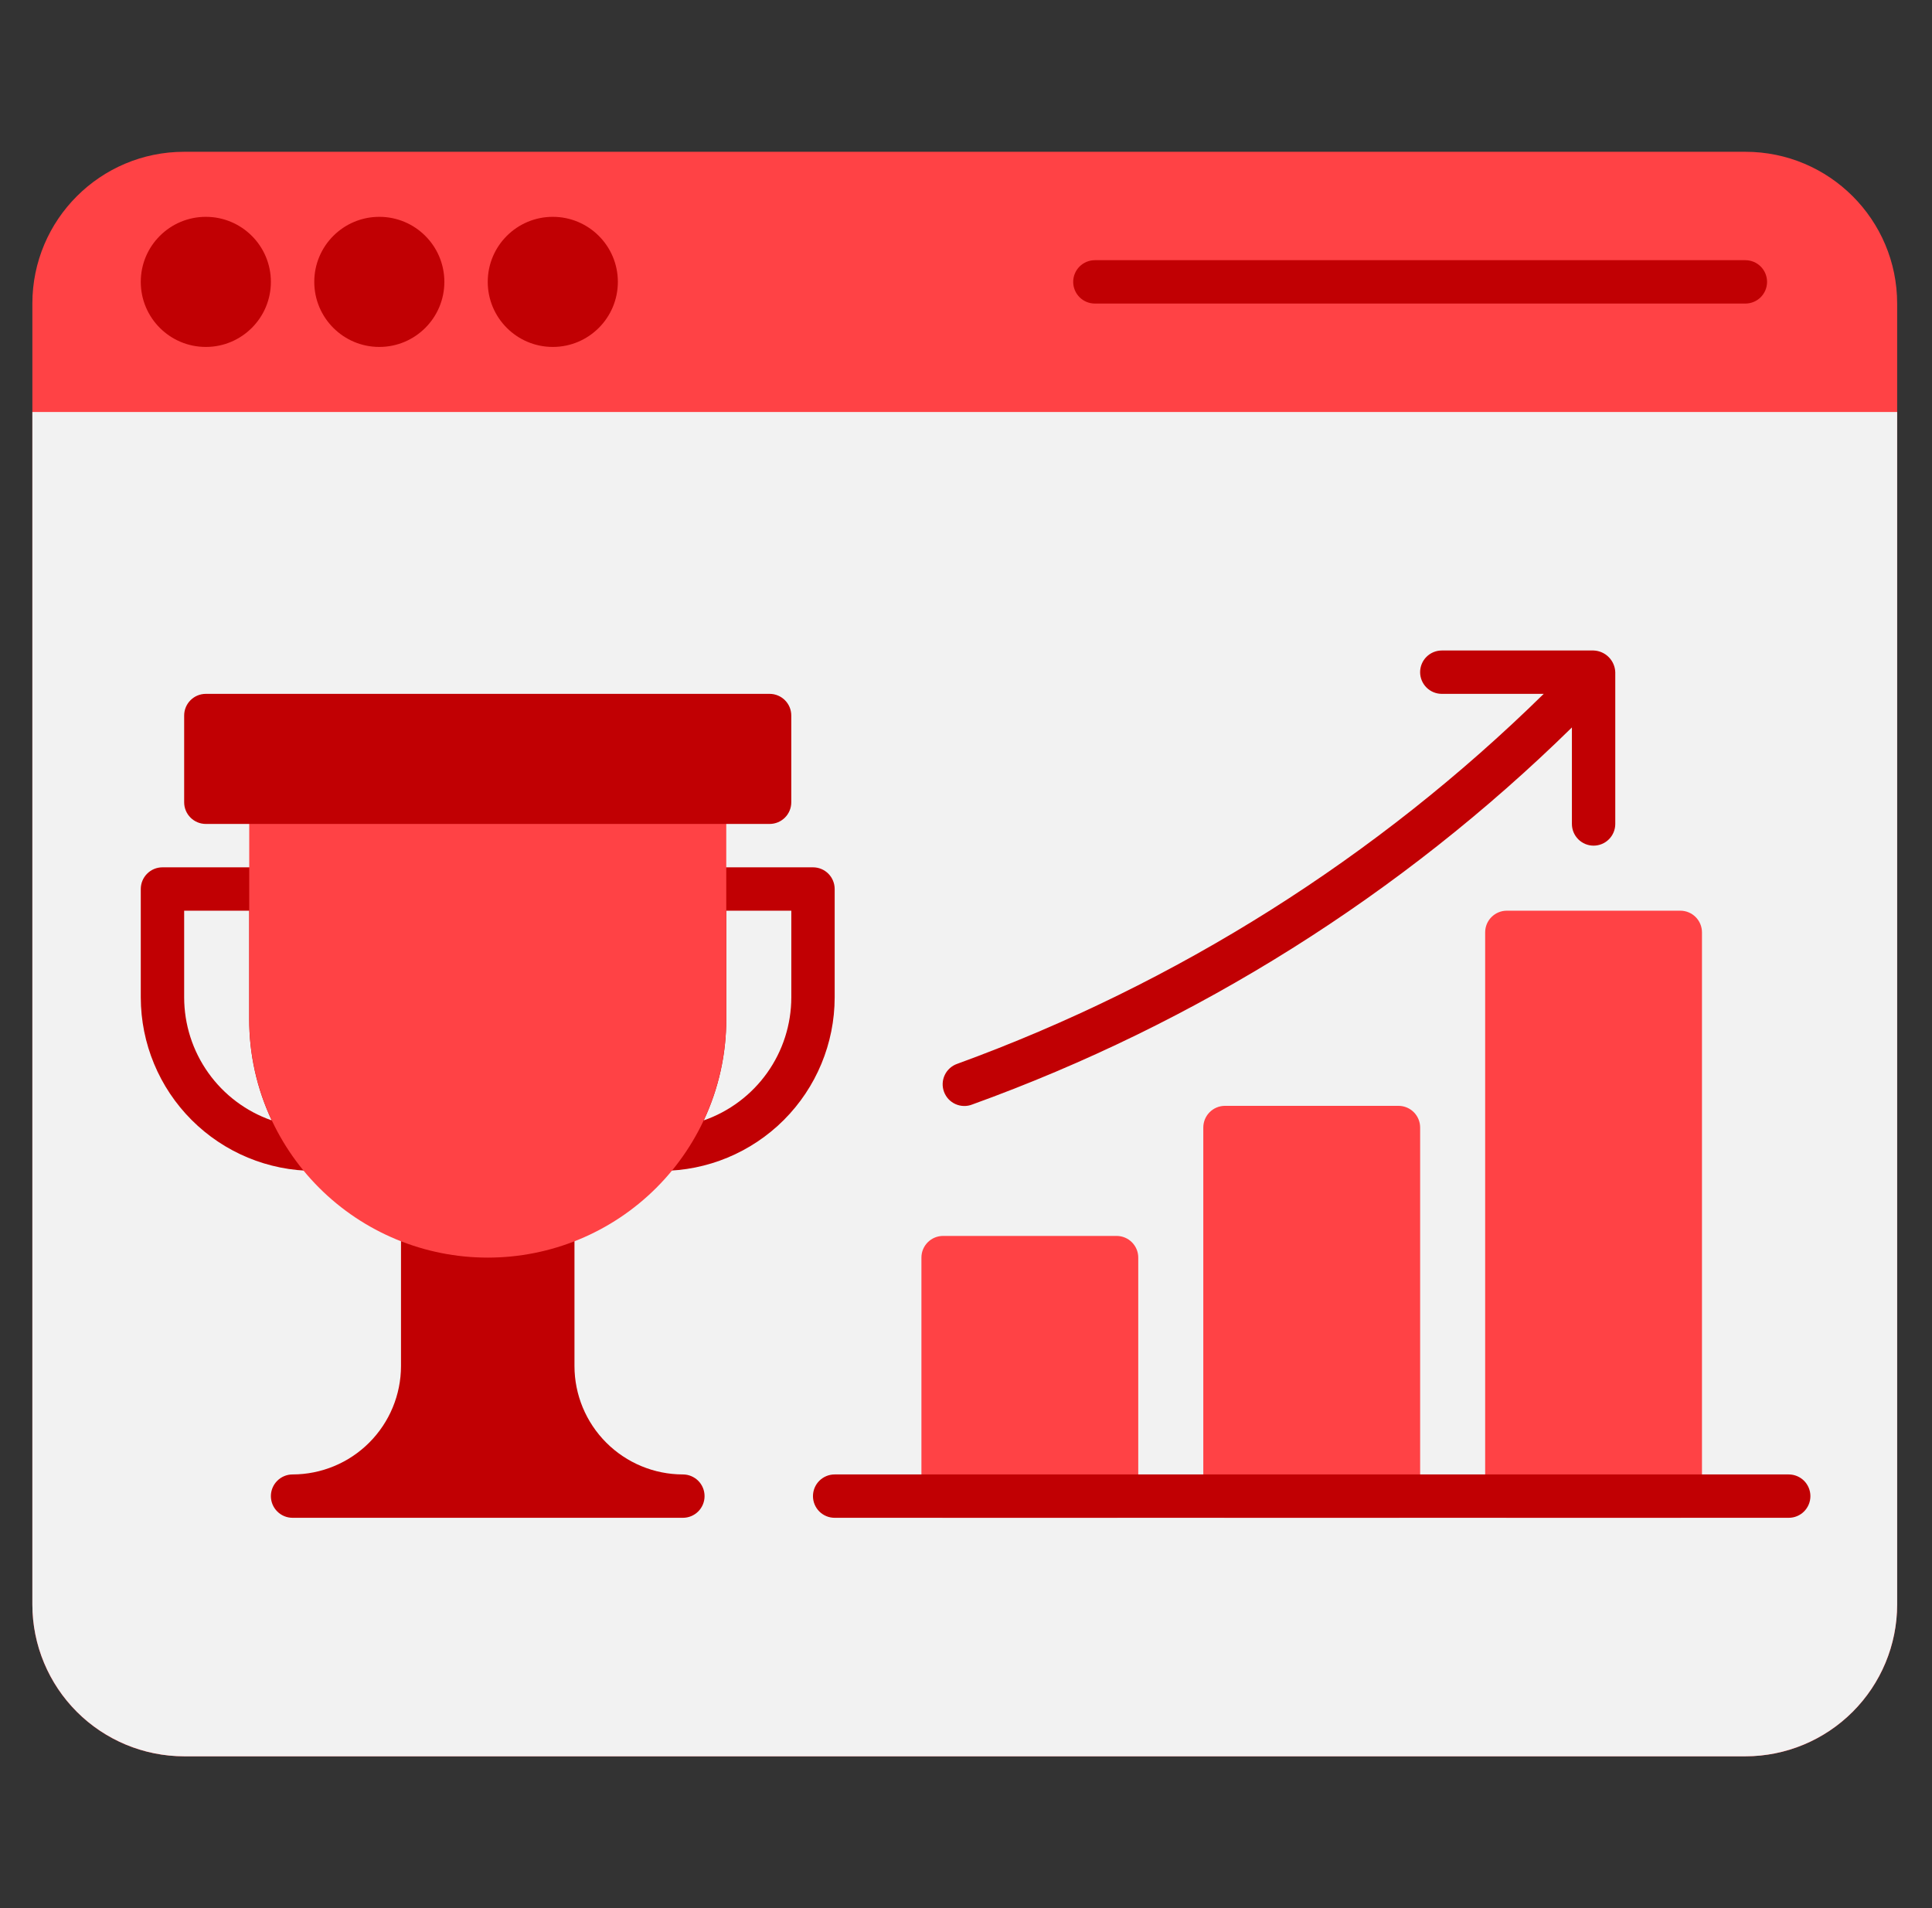 <svg width="81" height="80" viewBox="0 0 81 80" fill="none" xmlns="http://www.w3.org/2000/svg">
<rect x="0" y="0" width="81" height="80" fill="#333333" stroke="none"/>
<path d="M73.176 6.364H7.721C4.207 6.364 1.357 9.213 1.357 12.727V67.273C1.357 70.787 4.207 73.636 7.721 73.636H73.176C76.69 73.636 79.539 70.787 79.539 67.273V12.727C79.539 9.213 76.69 6.364 73.176 6.364Z" fill="#FF4245"/>
<path d="M79.539 17.273V67.273C79.537 68.96 78.866 70.577 77.673 71.77C76.48 72.963 74.863 73.634 73.176 73.636H7.721C6.034 73.634 4.416 72.963 3.223 71.77C2.03 70.577 1.359 68.96 1.357 67.273V17.273H79.539Z" fill="#F2F2F2"/>
<path d="M8.63 14.546C10.136 14.546 11.357 13.324 11.357 11.818C11.357 10.312 10.136 9.091 8.63 9.091C7.123 9.091 5.902 10.312 5.902 11.818C5.902 13.324 7.123 14.546 8.63 14.546Z" fill="#C10003"/>
<path d="M15.903 14.546C17.409 14.546 18.63 13.324 18.63 11.818C18.63 10.312 17.409 9.091 15.903 9.091C14.397 9.091 13.176 10.312 13.176 11.818C13.176 13.324 14.397 14.546 15.903 14.546Z" fill="#C10003"/>
<path d="M23.177 14.546C24.683 14.546 25.904 13.324 25.904 11.818C25.904 10.312 24.683 9.091 23.177 9.091C21.67 9.091 20.449 10.312 20.449 11.818C20.449 13.324 21.67 14.546 23.177 14.546Z" fill="#C10003"/>
<path d="M73.176 10.909H45.903C45.662 10.909 45.431 11.005 45.26 11.175C45.09 11.346 44.994 11.577 44.994 11.818C44.994 12.059 45.09 12.29 45.26 12.461C45.431 12.632 45.662 12.727 45.903 12.727H73.176C73.417 12.727 73.648 12.632 73.819 12.461C73.989 12.29 74.085 12.059 74.085 11.818C74.085 11.577 73.989 11.346 73.819 11.175C73.648 11.005 73.417 10.909 73.176 10.909Z" fill="#C10003"/>
<path d="M58.631 46.364H51.358C50.856 46.364 50.449 46.771 50.449 47.273V62.727C50.449 63.229 50.856 63.636 51.358 63.636H58.631C59.133 63.636 59.54 63.229 59.54 62.727V47.273C59.54 46.771 59.133 46.364 58.631 46.364Z" fill="#FF4245"/>
<path d="M70.447 38.182H63.175C62.673 38.182 62.266 38.589 62.266 39.091V62.727C62.266 63.229 62.673 63.636 63.175 63.636H70.447C70.95 63.636 71.356 63.229 71.356 62.727V39.091C71.356 38.589 70.95 38.182 70.447 38.182Z" fill="#FF4245"/>
<path d="M46.813 51.818H39.54C39.038 51.818 38.631 52.225 38.631 52.727V62.727C38.631 63.229 39.038 63.636 39.54 63.636H46.813C47.315 63.636 47.722 63.229 47.722 62.727V52.727C47.722 52.225 47.315 51.818 46.813 51.818Z" fill="#FF4245"/>
<path d="M66.812 27.273H60.449C60.207 27.273 59.976 27.369 59.806 27.539C59.635 27.709 59.539 27.941 59.539 28.182C59.539 28.423 59.635 28.654 59.806 28.825C59.976 28.995 60.207 29.091 60.449 29.091H64.721C57.727 35.958 49.343 41.246 40.134 44.602C40.02 44.641 39.914 44.703 39.824 44.784C39.734 44.865 39.661 44.962 39.609 45.072C39.557 45.181 39.528 45.3 39.522 45.421C39.517 45.541 39.536 45.662 39.578 45.776C39.62 45.889 39.684 45.993 39.766 46.082C39.849 46.17 39.948 46.241 40.059 46.291C40.169 46.34 40.288 46.367 40.409 46.37C40.53 46.373 40.65 46.352 40.763 46.307C50.181 42.904 58.755 37.512 65.903 30.499V34.545C65.903 34.786 65.999 35.018 66.169 35.188C66.34 35.359 66.571 35.455 66.812 35.455C67.053 35.455 67.284 35.359 67.455 35.188C67.625 35.018 67.721 34.786 67.721 34.545V28.182C67.712 27.944 67.614 27.717 67.445 27.549C67.277 27.38 67.05 27.282 66.812 27.273Z" fill="#C10003"/>
<path d="M74.993 63.636H34.993C34.752 63.636 34.521 63.541 34.35 63.37C34.18 63.2 34.084 62.968 34.084 62.727C34.084 62.486 34.18 62.255 34.35 62.084C34.521 61.914 34.752 61.818 34.993 61.818H74.993C75.234 61.818 75.465 61.914 75.636 62.084C75.806 62.255 75.902 62.486 75.902 62.727C75.902 62.968 75.806 63.2 75.636 63.37C75.465 63.541 75.234 63.636 74.993 63.636Z" fill="#C10003"/>
<path d="M28.63 61.818C27.425 61.817 26.27 61.337 25.418 60.485C24.566 59.633 24.086 58.478 24.085 57.273V51.4C24.085 51.257 24.051 51.117 23.987 50.989C23.922 50.862 23.828 50.752 23.713 50.667C23.598 50.583 23.465 50.526 23.324 50.503C23.183 50.48 23.039 50.49 22.903 50.533C21.305 51.032 19.592 51.032 17.994 50.533C17.858 50.49 17.713 50.48 17.573 50.503C17.432 50.526 17.298 50.583 17.183 50.667C17.068 50.752 16.975 50.862 16.91 50.989C16.846 51.117 16.812 51.257 16.812 51.4V57.273C16.811 58.478 16.331 59.633 15.479 60.485C14.627 61.337 13.472 61.817 12.267 61.818C12.025 61.818 11.794 61.914 11.624 62.084C11.453 62.255 11.357 62.486 11.357 62.727C11.357 62.968 11.453 63.2 11.624 63.37C11.794 63.541 12.025 63.636 12.267 63.636H28.63C28.871 63.636 29.102 63.541 29.273 63.37C29.444 63.2 29.539 62.968 29.539 62.727C29.539 62.486 29.444 62.255 29.273 62.084C29.102 61.914 28.871 61.818 28.63 61.818Z" fill="#C10003"/>
<path d="M13.175 49.091C11.247 49.089 9.398 48.322 8.035 46.958C6.671 45.595 5.905 43.746 5.902 41.818V37.273C5.902 37.032 5.998 36.8 6.169 36.63C6.339 36.459 6.57 36.364 6.811 36.364H11.357C11.598 36.364 11.829 36.459 12 36.63C12.17 36.8 12.266 37.032 12.266 37.273V42.727C12.263 44.498 12.837 46.222 13.902 47.636C14.004 47.771 14.065 47.932 14.081 48.1C14.096 48.268 14.064 48.437 13.988 48.588C13.913 48.739 13.797 48.866 13.653 48.955C13.509 49.044 13.344 49.091 13.175 49.091ZM7.721 38.182V41.818C7.722 42.952 8.076 44.058 8.734 44.981C9.391 45.905 10.32 46.601 11.391 46.974C10.767 45.645 10.444 44.195 10.448 42.727V38.182H7.721Z" fill="#C10003"/>
<path d="M27.722 49.091C27.553 49.091 27.387 49.044 27.244 48.955C27.1 48.866 26.984 48.739 26.909 48.588C26.833 48.437 26.801 48.268 26.816 48.1C26.831 47.932 26.893 47.771 26.994 47.636C28.059 46.222 28.634 44.498 28.631 42.727V37.273C28.631 37.032 28.727 36.8 28.897 36.63C29.067 36.459 29.299 36.364 29.54 36.364H34.085C34.326 36.364 34.558 36.459 34.728 36.63C34.898 36.8 34.994 37.032 34.994 37.273V41.818C34.992 43.746 34.225 45.595 32.862 46.958C31.498 48.322 29.65 49.089 27.722 49.091ZM30.449 38.182V42.727C30.452 44.195 30.13 45.645 29.505 46.974C30.576 46.601 31.505 45.905 32.163 44.981C32.821 44.058 33.175 42.952 33.176 41.818V38.182H30.449Z" fill="#C10003"/>
<path d="M29.54 32.727H11.358C11.117 32.727 10.886 32.823 10.716 32.994C10.545 33.164 10.449 33.395 10.449 33.636V42.727C10.449 45.38 11.503 47.923 13.378 49.798C15.254 51.674 17.797 52.727 20.449 52.727C23.101 52.727 25.645 51.674 27.52 49.798C29.396 47.923 30.449 45.38 30.449 42.727V33.636C30.449 33.395 30.353 33.164 30.183 32.994C30.012 32.823 29.781 32.727 29.54 32.727Z" fill="#FF4245"/>
<path d="M32.266 29.091H8.63C8.128 29.091 7.721 29.498 7.721 30V33.636C7.721 34.139 8.128 34.545 8.63 34.545H32.266C32.768 34.545 33.175 34.139 33.175 33.636V30C33.175 29.498 32.768 29.091 32.266 29.091Z" fill="#C10003"/>
</svg>
